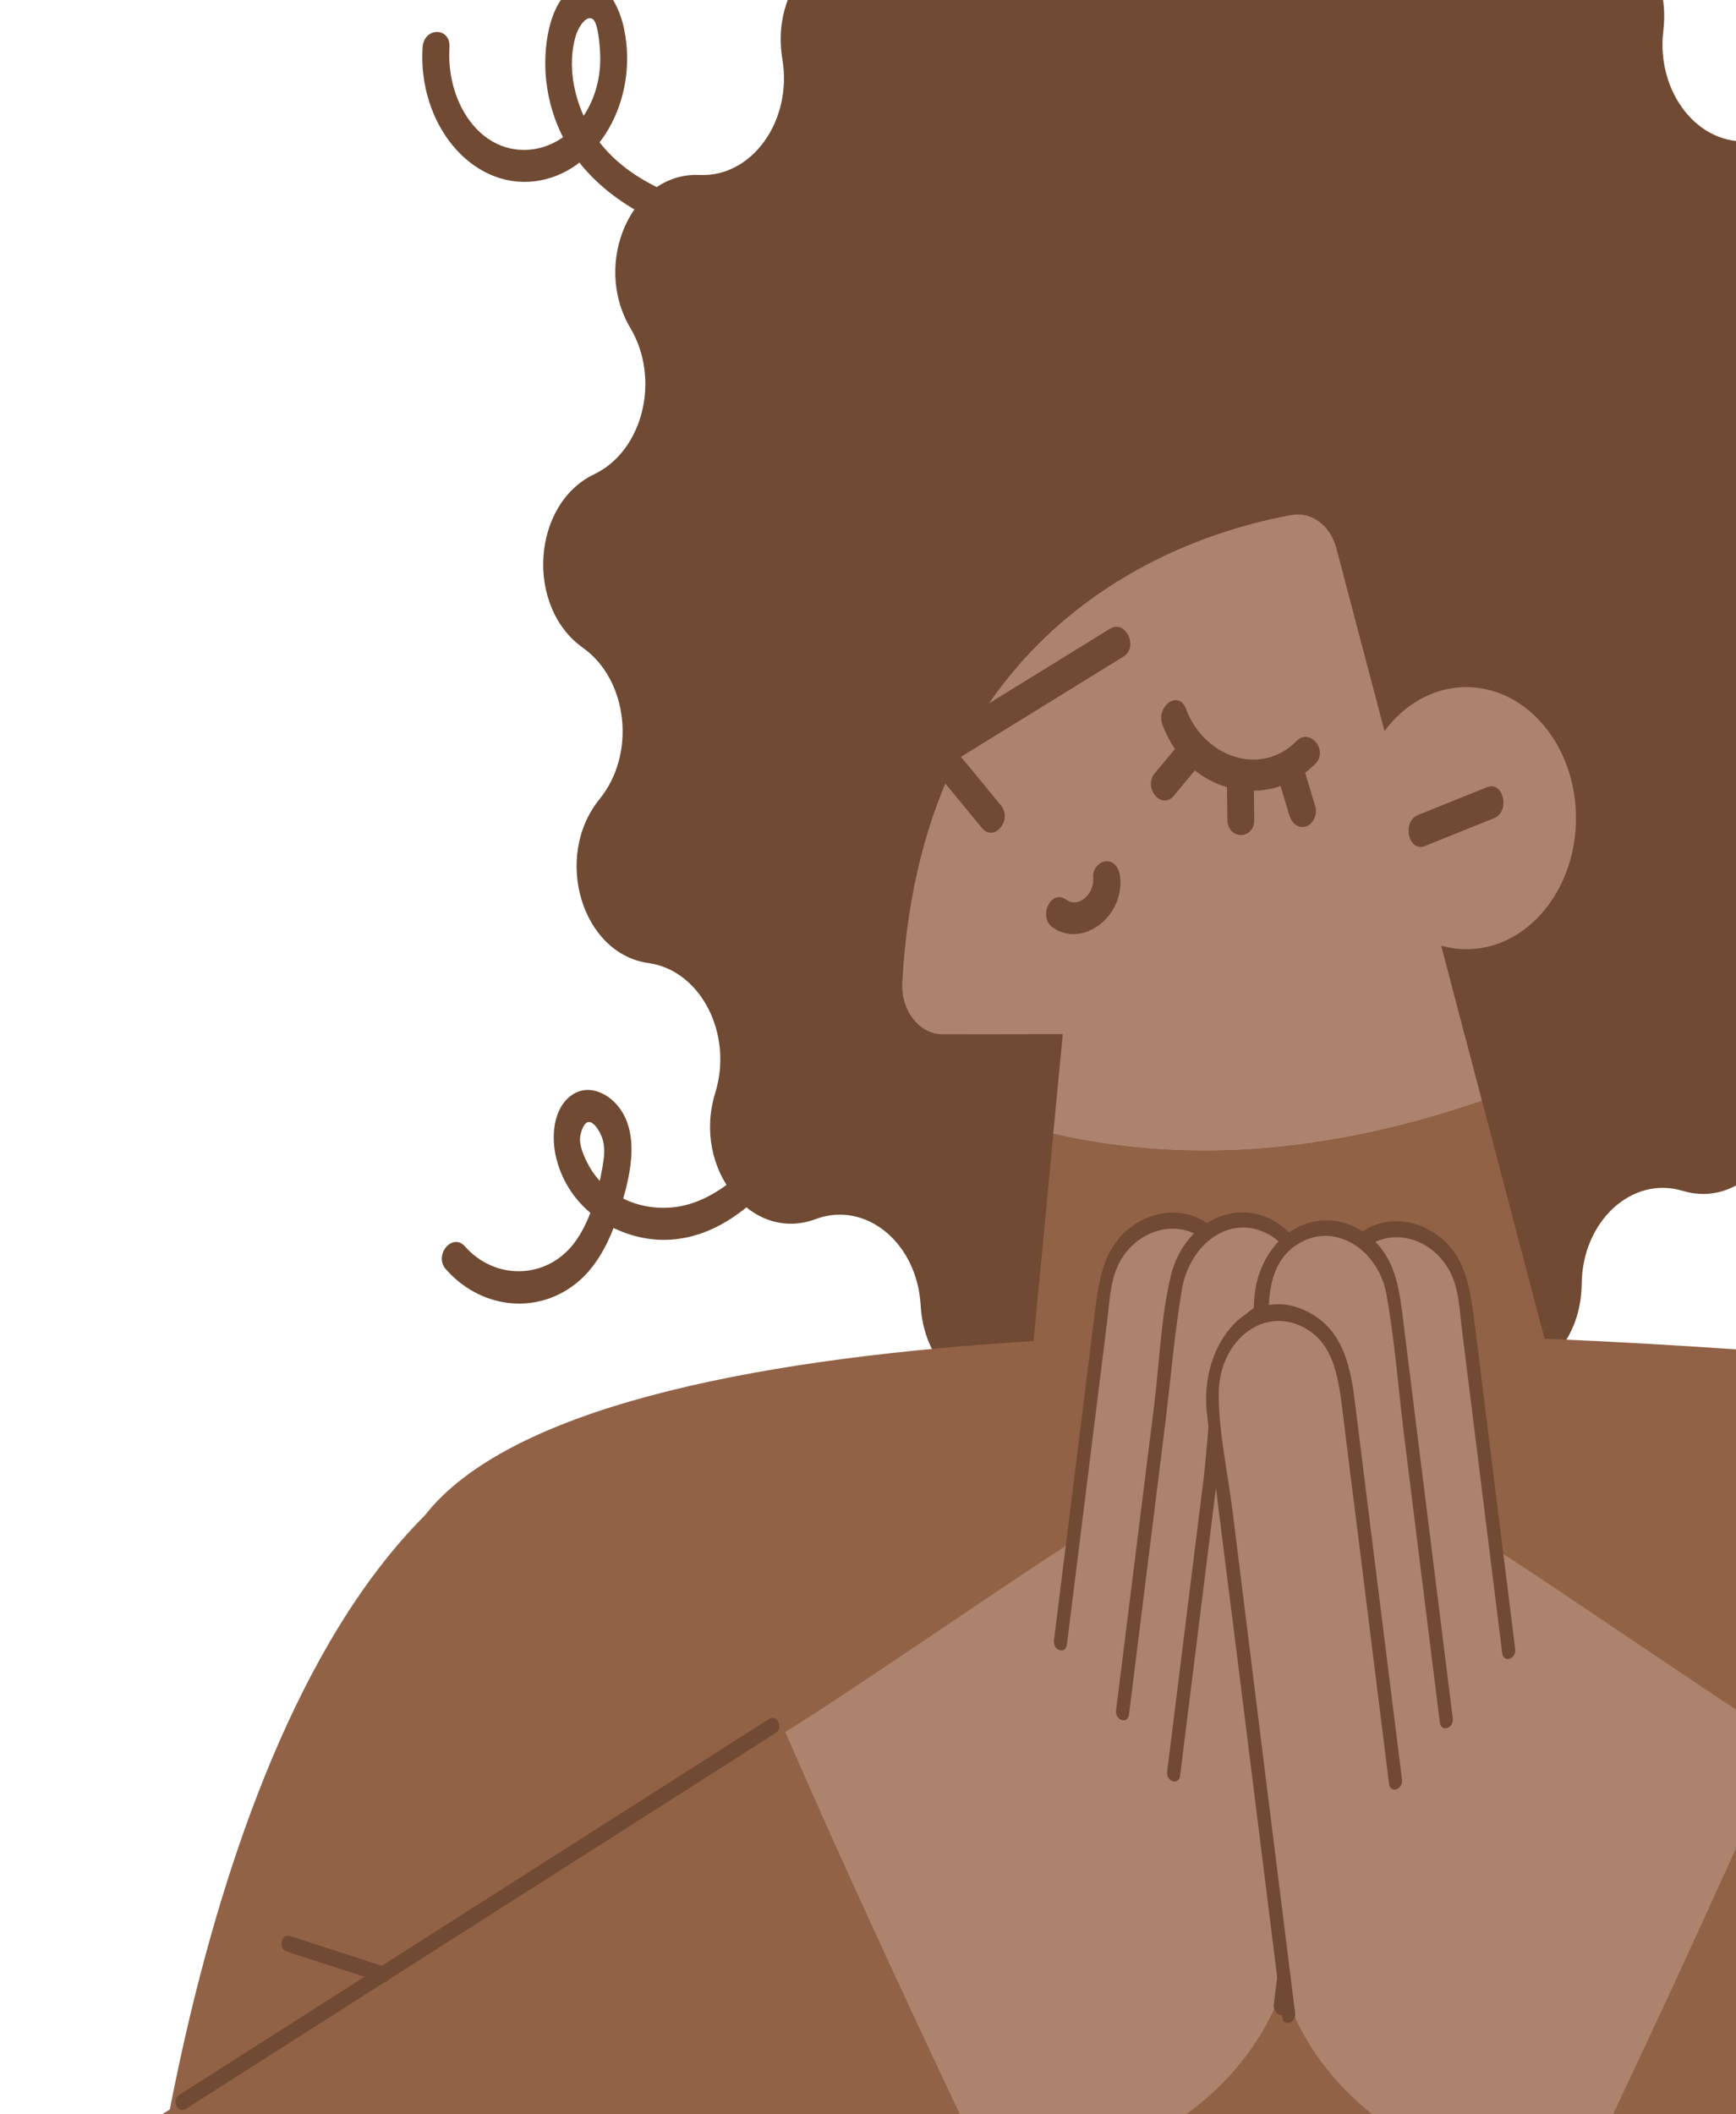 <svg width="248" height="302" viewBox="0 0 248 302" fill="none" xmlns="http://www.w3.org/2000/svg">
<path d="M203.616 -18.031C205.651 -9.406 213.916 -5.32 220.46 -9.707C228.851 -15.348 238.982 -7.025 237.619 4.358C236.549 13.233 242.695 20.98 250.162 20.128C259.748 19.05 266.167 31.586 261.049 41.313C257.042 48.91 260.042 58.964 267.153 61.822C276.256 65.507 277.893 80.074 269.88 86.467C263.65 91.457 262.958 102.087 268.474 108.179C275.543 115.977 272.061 130.067 262.58 132.022C255.196 133.552 250.938 142.929 253.896 151.177C257.714 161.732 249.722 172.914 240.408 170.106C233.13 167.9 226.061 174.419 225.956 183.369C225.851 194.877 214.755 201.22 207.182 194.1C201.288 188.559 192.604 191.066 189.479 199.214C185.472 209.669 173.159 210.07 168.67 199.891C165.167 191.969 156.378 190.013 150.757 195.955C143.541 203.552 132.172 197.936 131.522 186.453C131.018 177.502 123.656 171.46 116.503 174.143C107.315 177.578 98.841 166.897 102.176 156.116C104.777 147.692 100.1 138.591 92.632 137.563C83.088 136.234 78.956 122.37 85.668 114.121C90.891 107.703 89.716 97.098 83.277 92.535C75.012 86.668 75.956 72.001 84.892 67.739C91.856 64.404 94.394 54.175 90.052 46.854C84.493 37.477 90.346 24.541 99.953 24.992C107.441 25.343 113.252 17.22 111.762 8.42C109.874 -2.863 119.628 -11.813 128.249 -6.749C134.983 -2.787 143.038 -7.401 144.695 -16.151C146.813 -27.358 158.77 -30.817 164.916 -21.992C169.719 -15.098 178.655 -15.399 183.123 -22.594C188.891 -31.77 200.994 -29.088 203.616 -18.031Z" fill="#704A33"/>
<path d="M321.921 252.542C314.055 219.648 289.828 196.181 261.279 193.774C195.939 188.233 84.368 186.227 60.686 216.464C52.945 226.342 68.74 208.391 60.686 216.464C24.46 252.742 18.817 340.744 18.817 340.744L103.435 340.041L339.101 340.844C340.401 332.821 330.647 289.096 321.921 252.542Z" fill="#926247"/>
<path d="M211.713 157.246L205.882 135.083C210.769 136.462 216.139 135.007 220.103 130.62C226.459 123.6 226.858 111.766 220.984 104.169C215.111 96.573 205.21 96.096 198.855 103.116C198.477 103.543 198.12 103.969 197.785 104.42L190.905 78.296C190.045 75.061 187.36 73.056 184.549 73.557C170.621 76.039 131.731 87.697 128.899 140.348C128.69 144.334 131.312 147.744 134.668 147.744L151.826 147.719L150.463 161.959C171.145 166.698 191.744 164.116 211.713 157.246Z" fill="#AC836C"/>
<path d="M211.713 157.246C191.764 164.141 171.145 166.698 150.483 161.96L146.414 204.506C144.358 225.942 154.805 246.651 171.9 253.596C172.697 253.922 173.515 254.223 174.333 254.524C203.951 264.803 231.073 230.781 221.802 195.606L211.713 157.246Z" fill="#926247"/>
<path d="M158.58 89.803C150.106 95.043 141.611 100.258 133.136 105.498C132.025 106.175 131.92 108.105 132.738 109.108C135.255 112.167 137.751 115.201 140.268 118.259C142.009 120.365 144.715 117.131 142.974 115.025C140.457 111.967 137.961 108.933 135.444 105.874C135.318 107.078 135.192 108.281 135.045 109.484C143.52 104.244 152.015 99.03 160.489 93.79C162.713 92.411 160.762 88.449 158.58 89.803Z" fill="#704A33"/>
<path d="M156.168 125.305C156.399 127.662 154.091 129.818 152.287 128.489C150.169 126.96 148.239 130.921 150.358 132.451C154.448 135.434 160.573 131.172 160.028 125.305C159.902 124.077 159.231 123.024 158.098 123.024C157.154 122.999 156.063 124.052 156.168 125.305Z" fill="#704A33"/>
<path d="M212.426 112.444C209.133 113.773 205.84 115.101 202.546 116.43C200.218 117.383 201.225 121.795 203.574 120.843C206.867 119.514 210.161 118.185 213.454 116.856C215.782 115.929 214.775 111.491 212.426 112.444Z" fill="#704A33"/>
<path d="M166.069 103.518C169.74 113.421 181.193 115.953 187.926 109.084C189.814 107.153 187.087 103.919 185.22 105.849C180.186 110.989 172.005 108.231 169.404 101.211C168.397 98.503 165.083 100.835 166.069 103.518Z" fill="#704A33"/>
<path d="M169.216 105.347C167.81 107.052 166.384 108.732 164.978 110.436C163.237 112.517 165.943 115.777 167.684 113.671C169.09 111.966 170.516 110.286 171.922 108.581C173.684 106.5 170.978 103.266 169.216 105.347Z" fill="#704A33"/>
<path d="M175.278 111.967C175.299 113.672 175.32 115.352 175.341 117.057C175.362 120.015 179.221 120.015 179.179 117.057C179.158 115.352 179.137 113.672 179.116 111.967C179.074 109.034 175.236 109.009 175.278 111.967Z" fill="#704A33"/>
<path d="M182.829 111.916C183.29 113.42 183.731 114.95 184.192 116.454C184.549 117.607 185.493 118.41 186.562 118.059C187.506 117.758 188.262 116.404 187.905 115.225C187.443 113.721 187.003 112.192 186.542 110.688C186.185 109.509 185.241 108.732 184.171 109.083C183.227 109.409 182.493 110.763 182.829 111.916Z" fill="#704A33"/>
<path d="M196.044 280.346C196.044 284.733 193.065 288.319 189.374 288.319C185.703 288.319 182.703 284.758 182.703 280.346C182.703 275.958 185.682 272.373 189.374 272.373C193.065 272.373 196.044 275.933 196.044 280.346Z" fill="#704A33"/>
<path d="M99.512 255.175C78.137 268.287 56.763 281.399 35.367 294.512C30.459 297.52 25.55 300.529 20.642 303.538C12.587 308.502 6.043 315.046 2.498 325.325C-0.649 334.426 -1.026 346.987 2.54 356.063C6.231 365.464 12.335 374.089 20.747 377.75C28.739 381.209 38.597 382.513 46.464 377.699C59.867 369.476 73.292 361.252 86.696 353.004C105.973 341.17 125.25 329.361 144.527 317.528C133.493 294.361 122.544 271.12 112.202 247.402C107.965 250.01 103.728 252.592 99.512 255.175Z" fill="#926247"/>
<path d="M165.545 304.641C173.6 299.702 180.144 293.158 183.689 282.879C186.835 273.778 187.213 261.217 183.647 252.141C179.955 242.739 173.851 234.114 165.44 230.454C157.448 226.994 164.433 213.23 156.567 218.069C147.379 223.71 121.369 241.786 112.182 247.402C122.523 271.145 133.451 294.387 144.506 317.528C146.603 316.249 148.722 314.945 150.82 313.667C155.728 310.658 160.636 307.649 165.545 304.641Z" fill="#AC836C"/>
<path d="M169.152 248.582C171.69 228.249 174.228 207.891 176.766 187.558C177.5 181.641 173.934 175.122 168.774 174.445C163.635 173.768 158.601 177.654 157.804 183.998C155.266 204.331 152.728 224.689 150.19 245.022C149.455 250.939 153.021 257.457 158.181 258.134C163.321 258.836 168.355 254.925 169.152 248.582Z" fill="#AC836C"/>
<path d="M170.075 248.881C171.984 233.512 173.913 218.118 175.822 202.749C176.955 193.623 181.024 179.232 171.564 174.193C168.229 172.413 164.118 173.14 161.16 175.597C157.489 178.631 156.923 183.194 156.315 188.158C154.406 203.552 152.476 218.921 150.567 234.315C150.378 235.769 152.245 236.37 152.413 234.916C153.965 222.506 155.496 210.095 157.049 197.685C157.426 194.701 157.783 191.718 158.16 188.76C158.496 186.077 158.58 183.143 159.734 180.712C162.104 175.747 168.061 173.867 172.047 177.126C176.808 181.037 175.843 187.28 175.109 193.172C174.375 199.114 173.62 205.081 172.886 211.023C171.333 223.434 169.802 235.819 168.25 248.229C168.04 249.734 169.886 250.335 170.075 248.881Z" fill="#704A33"/>
<path d="M173.746 287.167C178.088 253.997 182.43 220.802 186.772 187.633C187.548 181.716 184.024 175.172 178.843 174.445C173.704 173.718 168.649 177.579 167.81 183.922C163.468 217.092 159.126 250.286 154.784 283.456C154.008 289.373 157.532 295.917 162.713 296.644C167.852 297.371 172.907 293.51 173.746 287.167Z" fill="#AC836C"/>
<path d="M179.535 254.398C181.129 241.561 182.745 228.724 184.339 215.913C185.136 209.495 185.933 203.076 186.73 196.658C187.296 192.045 188.66 186.855 187.506 182.217C185.702 174.946 179.304 171.336 173.473 174.119C170.536 175.523 168.208 178.431 167.306 182.066C165.859 187.908 165.649 194.577 164.894 200.619C163.069 215.186 161.265 229.727 159.44 244.294C159.251 245.748 161.118 246.35 161.286 244.896C163.006 231.081 164.726 217.267 166.446 203.452C167.243 197.059 167.768 190.54 168.837 184.197C169.865 178.105 175.088 173.768 180.29 175.874C186.52 178.406 186.101 186.078 185.304 192.321C184.465 198.99 183.647 205.659 182.807 212.303C181.087 226.117 179.367 239.932 177.647 253.771C177.501 255.225 179.346 255.852 179.535 254.398Z" fill="#704A33"/>
<path d="M174.816 195.931C171.732 220.652 168.649 245.372 165.565 270.093C164.831 276.01 168.397 282.528 173.557 283.205C178.696 283.882 183.731 279.996 184.528 273.653C187.611 248.933 190.695 224.212 193.778 199.491C194.512 193.574 190.947 187.056 185.786 186.379C180.647 185.702 175.613 189.588 174.816 195.931Z" fill="#AC836C"/>
<path d="M183.835 286.965C187.255 259.612 190.653 232.259 194.072 204.906C194.722 199.766 195.498 194.952 192.834 190.389C190.401 186.228 186.311 184.397 182.157 185.475C172.466 187.983 173.075 202.148 171.921 211.424C170.201 225.289 168.46 239.154 166.74 253.043C166.551 254.497 168.418 255.099 168.586 253.645C169.865 243.316 171.166 232.986 172.445 222.657C173.138 217.015 173.851 211.374 174.543 205.758C175.109 201.195 175.005 194.852 177.627 191.217C181.57 185.776 188.891 186.403 191.806 192.821C194.093 197.886 192.121 204.881 191.45 210.246C189.918 222.531 188.387 234.841 186.856 247.126C185.22 260.189 183.605 273.276 181.969 286.338C181.801 287.793 183.647 288.419 183.835 286.965Z" fill="#704A33"/>
<path d="M267.489 256.354C288.864 269.466 310.238 282.579 331.634 295.691C336.542 298.7 341.451 301.708 346.359 304.717C354.414 309.656 360.958 316.2 364.503 326.479C367.65 335.58 368.027 348.141 364.461 357.217C360.77 366.619 354.666 375.268 346.254 378.904C338.262 382.364 328.404 383.667 320.538 378.854C307.134 370.63 293.709 362.407 280.306 354.158C261.029 342.324 241.752 330.516 222.475 318.682C233.508 295.516 244.457 272.274 254.799 248.557C259.036 251.164 263.273 253.772 267.489 256.354Z" fill="#926247"/>
<path d="M201.456 305.795C193.402 300.856 186.857 294.312 183.312 284.033C180.166 274.932 179.788 262.371 183.354 253.295C187.046 243.893 193.15 235.244 201.561 231.608C209.553 228.148 202.568 214.384 210.434 219.223C219.622 224.864 245.632 242.941 254.82 248.582C244.478 272.325 233.55 295.566 222.495 318.707C220.398 317.428 218.279 316.125 216.182 314.846C211.273 311.837 206.365 308.829 201.456 305.795Z" fill="#AC836C"/>
<path d="M197.848 249.76C195.31 229.427 192.772 209.069 190.233 188.736C189.499 182.819 193.065 176.3 198.225 175.623C203.364 174.946 208.399 178.832 209.196 185.175C211.734 205.508 214.272 225.867 216.81 246.2C217.544 252.117 213.978 258.635 208.818 259.312C203.679 259.989 198.645 256.103 197.848 249.76Z" fill="#AC836C"/>
<path d="M198.77 249.46C197.218 237.049 195.687 224.664 194.135 212.254C193.401 206.312 192.645 200.345 191.911 194.403C191.177 188.511 190.191 182.268 194.974 178.357C198.959 175.072 204.895 176.978 207.287 181.942C208.44 184.324 208.524 187.307 208.86 189.99C209.237 192.974 209.594 195.957 209.972 198.915C211.524 211.326 213.055 223.736 214.607 236.147C214.796 237.601 216.642 236.974 216.453 235.545C214.544 220.151 212.615 204.782 210.706 189.388C210.077 184.424 209.531 179.861 205.86 176.827C202.903 174.37 198.791 173.643 195.456 175.423C185.975 180.463 190.065 194.829 191.198 203.98C193.107 219.349 195.037 234.743 196.946 250.112C197.092 251.516 198.959 250.889 198.77 249.46Z" fill="#704A33"/>
<path d="M193.254 288.346C188.912 255.177 184.57 221.982 180.228 188.812C179.452 182.895 182.976 176.352 188.157 175.625C193.296 174.898 198.351 178.759 199.191 185.102C203.533 218.271 207.875 251.466 212.217 284.636C212.993 290.553 209.469 297.096 204.288 297.824C199.149 298.551 194.093 294.69 193.254 288.346Z" fill="#AC836C"/>
<path d="M189.311 254.95C187.591 241.136 185.871 227.321 184.151 213.482C183.354 207.063 182.557 200.645 181.76 194.227C180.963 187.808 180.186 179.685 186.689 177.053C191.576 175.072 196.967 178.958 198.058 184.85C199.233 191.318 199.736 198.063 200.533 204.606C202.253 218.421 203.973 232.235 205.693 246.05C205.882 247.504 207.728 246.877 207.539 245.448C205.945 232.611 204.33 219.775 202.736 206.963C201.939 200.545 201.142 194.126 200.344 187.708C199.82 183.571 199.149 179.986 196.317 177.228C191.367 172.389 183.857 173.693 180.564 180.337C178.592 184.323 179.054 188.235 179.599 192.597C180.396 199.015 181.193 205.434 181.99 211.852C183.815 226.419 185.619 240.96 187.444 255.527C187.633 257.031 189.5 256.404 189.311 254.95Z" fill="#704A33"/>
<path d="M192.185 197.111C195.269 221.831 198.352 246.552 201.435 271.273C202.17 277.19 198.604 283.708 193.444 284.385C188.304 285.062 183.27 281.176 182.473 274.833C179.39 250.112 176.306 225.392 173.223 200.671C172.489 194.754 176.054 188.236 181.215 187.559C186.354 186.882 191.388 190.768 192.185 197.111Z" fill="#AC836C"/>
<path d="M185.011 287.519C182.032 263.676 179.053 239.808 176.096 215.965C175.424 210.524 174.103 204.657 174.103 199.167C174.082 191.821 180.039 186.756 185.808 189.389C190.884 191.721 191.282 197.437 191.975 203.028C192.646 208.443 193.317 213.859 194.009 219.274C195.478 231.108 196.967 242.942 198.435 254.801C198.624 256.255 200.47 255.628 200.281 254.199C198.75 241.989 197.24 229.779 195.708 217.544C194.974 211.602 194.219 205.66 193.485 199.718C192.835 194.579 191.576 190.141 187.423 187.709C178.927 182.745 171.229 191.695 172.425 201.95C173.998 215.338 175.76 228.676 177.417 242.039C179.326 257.408 181.256 272.752 183.165 288.121C183.332 289.6 185.199 288.973 185.011 287.519Z" fill="#704A33"/>
<path d="M26.515 301.257C51.141 285.563 75.788 269.868 100.414 254.173C103.896 251.942 107.378 249.735 110.86 247.504C111.95 246.802 110.985 244.821 109.895 245.523C85.269 261.218 60.622 276.913 35.996 292.608C32.514 294.839 29.032 297.045 25.55 299.277C24.438 299.979 25.424 301.959 26.515 301.257Z" fill="#704A33"/>
<path d="M40.905 278.743C45.436 280.222 49.967 281.676 54.519 283.156C55.714 283.532 56.218 281.325 55.022 280.949C50.491 279.47 45.961 278.016 41.409 276.537C40.213 276.136 39.71 278.342 40.905 278.743Z" fill="#704A33"/>
<path d="M60.37 6.766C59.678 17.597 67.229 26.974 76.375 25.896C85.311 24.818 91.394 14.313 89.108 3.908C88.268 0.122 85.605 -4.34 81.955 -1.883C78.305 0.574 77.529 7.117 78.032 11.555C79.438 23.84 89.003 30.133 98.064 33.342C100.435 34.195 101.441 29.757 99.092 28.93C93.428 26.924 87.366 23.965 84.01 17.823C82.332 14.739 81.325 10.803 81.829 7.092C81.934 6.365 82.081 5.613 82.311 4.936C82.563 4.109 83.633 2.128 84.64 2.705C85.562 3.231 85.751 7.494 85.751 8.296C85.793 15.717 80.759 21.609 74.55 21.408C68.069 21.208 63.747 14.188 64.209 6.766C64.398 3.833 60.559 3.833 60.37 6.766Z" fill="#704A33"/>
<path d="M63.706 181.314C68.593 186.83 76.354 187.858 82.081 183.495C85.206 181.114 87.094 177.353 88.394 173.316C89.695 169.179 91.289 163.614 89.213 159.427C87.765 156.493 84.367 154.588 81.724 156.393C79.039 158.223 78.662 162.36 79.501 165.569C81.556 173.517 89.275 177.478 95.757 177.077C104.965 176.5 111.93 168.177 116.901 159.652C118.306 157.22 114.992 154.939 113.587 157.346C109.958 163.563 105.259 169.681 98.966 171.837C93.848 173.592 87.136 172.063 84.073 166.422C83.507 165.369 82.605 163.463 82.92 162.134C83.843 158.198 85.772 161.508 86.129 162.886C86.465 164.19 86.297 165.394 86.066 166.697C85.437 170.458 84.178 174.795 81.955 177.654C77.906 182.843 70.628 182.818 66.412 178.03C64.629 176.024 61.902 179.283 63.706 181.314Z" fill="#704A33"/>
<path d="M223.858 1.601C220.376 -5.018 220.859 -14.22 225.872 -19.61C230.193 -24.248 240.534 -26.404 244.016 -19.159C245.191 -16.702 244.331 -13.367 241.52 -14.094C239.338 -14.671 238.353 -17.353 238.185 -19.785C237.912 -23.596 239.129 -27.558 240.744 -30.767C244.016 -37.235 249.785 -41.673 256.077 -42.4C258.511 -42.676 258.532 -47.264 256.077 -46.988C248.379 -46.136 241.436 -41.046 237.43 -33.098C234.073 -26.454 231.787 -13.392 239.779 -9.957C242.59 -8.754 245.967 -9.531 247.603 -12.715C249.659 -16.677 248.106 -21.515 245.338 -24.323C239.443 -30.24 230.067 -29.288 224.215 -23.897C217.146 -17.378 215.887 -4.943 220.544 3.907C221.865 6.414 225.18 4.108 223.858 1.601Z" fill="#704A33"/>
</svg>
